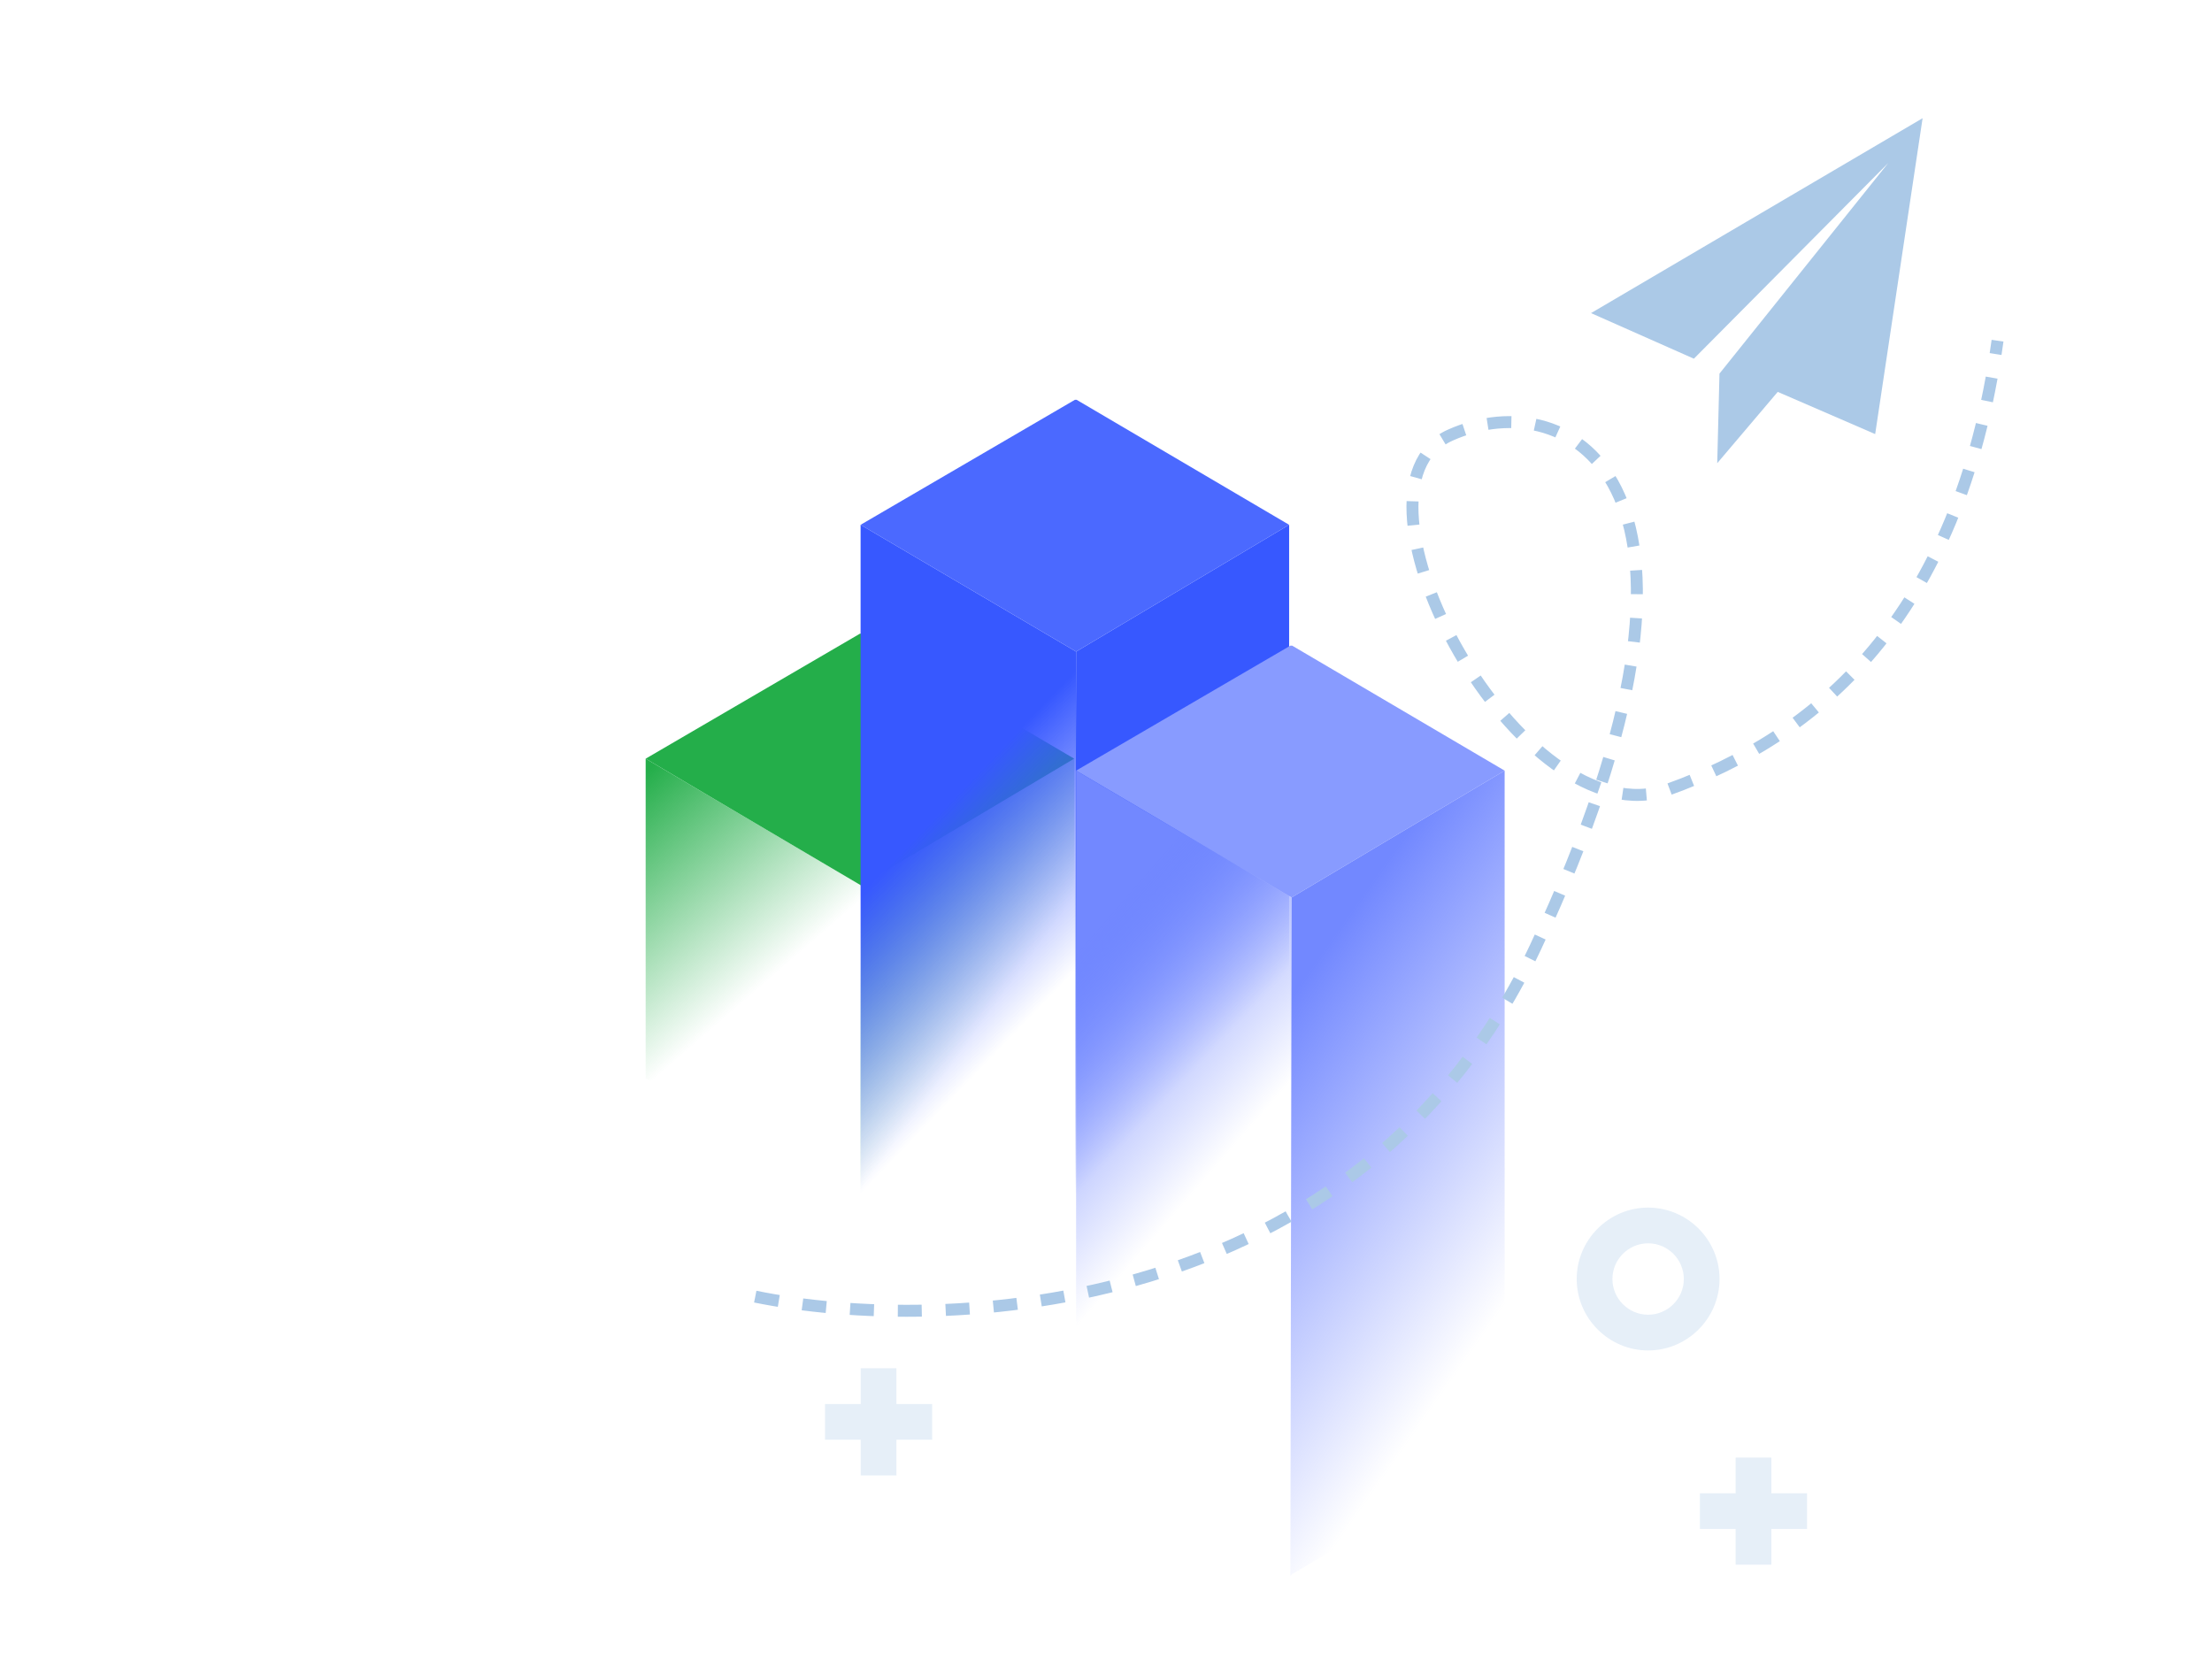 <svg width="185" height="140" viewBox="0 0 185 140" fill="none" xmlns="http://www.w3.org/2000/svg">
<path d="M72.069 53H71.92L54 63.453L72.024 74.06L89.84 63.453L72.069 53Z" fill="#24AE4A"/>
<path d="M72.024 74.06L71.92 100.806L72.069 100.653L89.84 90.2V63.453L72.024 74.06Z" fill="url(#paint0_linear_166_69453)"/>
<path d="M72.024 74.06L54 63.453V90.2L72.069 100.653L72.024 74.06Z" fill="url(#paint1_linear_166_69453)"/>
<path d="M90.045 33.44H89.896L71.976 43.893L90 54.499L107.816 43.893L90.045 33.44Z" fill="#4B69FF"/>
<path d="M90 54.499L89.896 111.246L90.045 111.093L107.816 100.639V43.893L90 54.499Z" fill="url(#paint2_linear_166_69453)"/>
<path d="M90 54.499L71.976 43.893V100.639L90.045 111.093L90 54.499Z" fill="url(#paint3_linear_166_69453)"/>
<path d="M108.069 54H107.92L90 64.453L108.024 75.06L125.84 64.453L108.069 54Z" fill="#889BFF"/>
<path d="M108.024 75.06L107.92 131.806L108.069 131.653L125.84 121.2V64.453L108.024 75.06Z" fill="url(#paint4_linear_166_69453)"/>
<path d="M108.024 75.06L90 64.453V111.2L108.069 121.653L108.024 75.06Z" fill="url(#paint5_linear_166_69453)"/>
<path opacity="0.3" fill-rule="evenodd" clip-rule="evenodd" d="M131.867 106.973C131.867 110.259 134.555 112.947 137.841 112.947C141.126 112.947 143.814 110.259 143.814 106.973C143.814 103.688 141.126 101 137.841 101C134.555 101 131.867 103.688 131.867 106.973ZM134.854 106.973C134.854 105.331 136.198 103.987 137.841 103.987C139.483 103.987 140.827 105.331 140.827 106.973C140.827 108.616 139.483 109.96 137.841 109.96C136.198 109.96 134.854 108.616 134.854 106.973ZM145.16 124.893H142.171V127.879H145.16V130.866H148.147V127.879H151.131V124.893H148.147V121.906H145.16V124.893ZM74.971 114.439H71.984V117.426H69V120.412H71.984V123.399H74.971V120.412H77.96V117.426H74.971V114.439Z" fill="#ABC9E7"/>
<path d="M63.167 108.446C78.847 111.65 113.848 110.291 128.422 79.221C146.638 40.382 131.333 31.897 121.294 36.393C111.255 40.889 127.229 70.441 139.502 66.04C151.775 61.639 163.83 51.858 167.063 28.495" stroke="#ABC9E7" stroke-dasharray="2 2"/>
<path d="M148.68 32.776L156.83 36.305L160.796 9.886L133.065 26.187L141.667 30L157.923 13.633L143.808 31.246L143.62 38.741L148.68 32.776Z" fill="#ABC9E7"/>
<defs>
<linearGradient id="paint0_linear_166_69453" x1="74.423" y1="53.606" x2="94.673" y2="68.355" gradientUnits="userSpaceOnUse">
<stop stop-color="#24AE4A"/>
<stop offset="1" stop-color="#24AE4A" stop-opacity="0"/>
</linearGradient>
<linearGradient id="paint1_linear_166_69453" x1="57" y1="62" x2="70" y2="77" gradientUnits="userSpaceOnUse">
<stop stop-color="#24AE4A"/>
<stop offset="1" stop-color="#24AE4A" stop-opacity="0"/>
</linearGradient>
<linearGradient id="paint2_linear_166_69453" x1="97.358" y1="67.052" x2="109.88" y2="78.947" gradientUnits="userSpaceOnUse">
<stop stop-color="#3758FF"/>
<stop offset="1" stop-color="#3758FF" stop-opacity="0"/>
</linearGradient>
<linearGradient id="paint3_linear_166_69453" x1="79.5" y1="66.999" x2="92" y2="78.999" gradientUnits="userSpaceOnUse">
<stop stop-color="#3758FF"/>
<stop offset="1" stop-color="#3758FF" stop-opacity="0"/>
</linearGradient>
<linearGradient id="paint4_linear_166_69453" x1="106.5" y1="85.5" x2="135" y2="105.5" gradientUnits="userSpaceOnUse">
<stop stop-color="#7288FF"/>
<stop offset="0.845" stop-color="#7288FF" stop-opacity="0"/>
</linearGradient>
<linearGradient id="paint5_linear_166_69453" x1="95" y1="74" x2="110.5" y2="87.5" gradientUnits="userSpaceOnUse">
<stop stop-color="#7288FF"/>
<stop offset="1" stop-color="#7288FF" stop-opacity="0"/>
</linearGradient>
</defs>
</svg>
